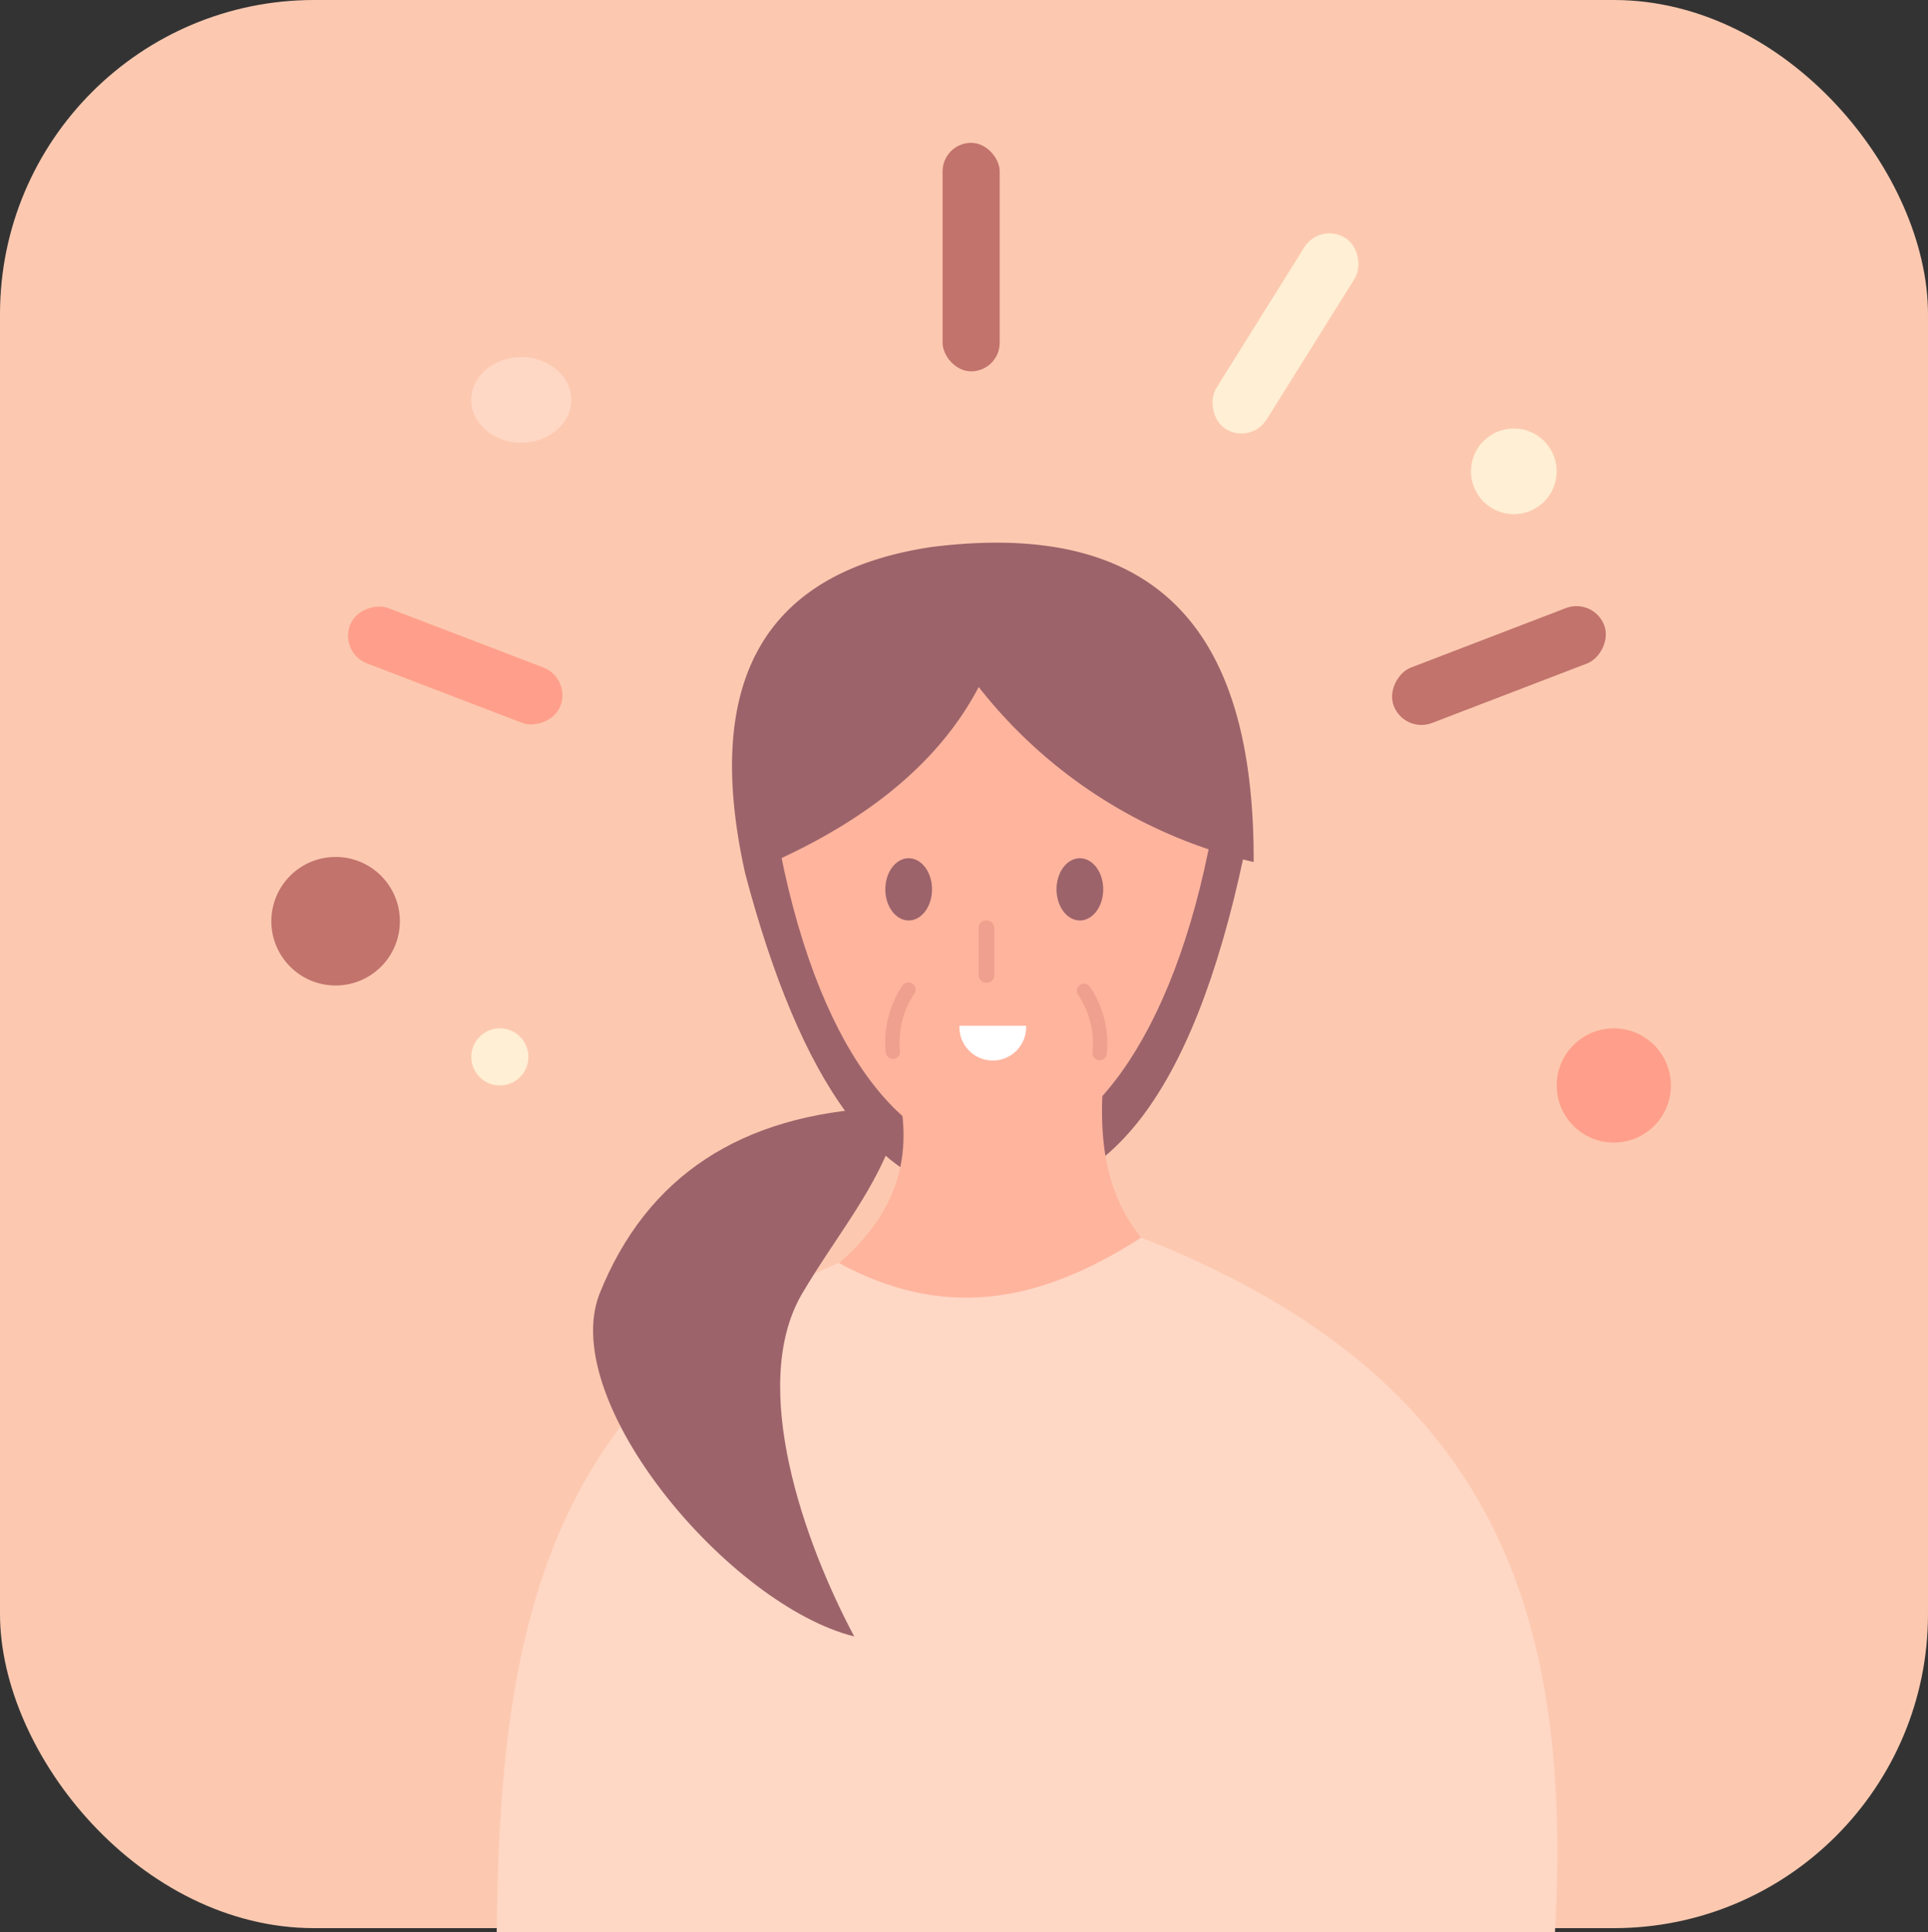 <svg xmlns="http://www.w3.org/2000/svg" width="135" height="135.28" viewBox="0 0 135 135.28">
  <rect x="0" y="0" width="135" height="135.28" fill="#333333" stroke="none"/>
  <g id="Groupe_800" data-name="Groupe 800" transform="translate(-1015 -1805)">
    <g id="Groupe_685" data-name="Groupe 685" transform="translate(-6 292)">
      <rect id="Rectangle_2207" data-name="Rectangle 2207" width="135" height="135" rx="22" transform="translate(1021 1513)" fill="#fcc9b0"/>
    </g>
    <g id="Groupe_641" data-name="Groupe 641" transform="translate(1049.779 1842.995)">
      <g id="Groupe_605" data-name="Groupe 605" transform="translate(0 0)">
        <g id="Calque_26" data-name="Calque 26" transform="translate(17.404 7.927)">
          <path id="Tracé_285" data-name="Tracé 285" d="M3218,764.256c3.87,14.62,9.416,22.564,16.97,22.5,8.242.519,14.329-6.9,17.9-23.592l-4.359-13.077L3226.717,749,3218,764.256h0" transform="translate(-3217.999 -749)" fill="#9c636a"/>
        </g>
        <g id="Calque_27" data-name="Calque 27">
          <path id="Tracé_286" data-name="Tracé 286" d="M3228.388,778.18c.714,4.652-1.11,8.111-4.359,10.9,3.269,9.808,15.225,7.628,22.853,0-3.482-3.07-4.873-6.89-4.327-13.077Z" transform="translate(-3200.055 -738.65)" fill="#ffb49d"/>
          <path id="Tracé_287" data-name="Tracé 287" d="M3225.971,788.146c-20.988,9.058-23.75,27-23.942,46.859h74.1c1.2-22.056-3.911-38.824-28.975-48.632C3239.917,791.041,3233.266,792.1,3225.971,788.146Z" transform="translate(-3202.028 -737.719)" fill="#ffd7c5" style="isolation: isolate"/>
          <path id="Tracé_288" data-name="Tracé 288" d="M3228.266,778.035c-9.613.5-16.28,4.7-19.616,13.077-2.851,7.59,9.136,21.757,17.854,23.936-3.541-6.645-7.369-17.533-3.687-23.936,2.6-4.4,5.222-7.281,6.725-11.863" transform="translate(-3201.472 -738.467)" fill="#9c636a"/>
          <path id="Tracé_289" data-name="Tracé 289" d="M3220,761.262c5.448,30.655,25.064,29.633,30.513,0L3233.077,749Z" transform="translate(-3200.416 -741.073)" fill="#ffb49d" style="isolation: isolate"/>
          <path id="Tracé_290" data-name="Tracé 290" d="M3231.152,742.05c17.436-2.18,22.56,7.809,22.524,22.061a34.287,34.287,0,0,1-19.254-12.253c-3.04,5.78-8.717,10-16.347,13.077-2.975-13.333,1.178-21.121,13.077-22.885" transform="translate(-3200.671 -741.751)" fill="#9c636a" style="isolation: isolate"/>
          <ellipse id="Ellipse_185" data-name="Ellipse 185" cx="1.635" cy="2.179" rx="1.635" ry="2.179" transform="translate(27.212 22.094)" fill="#9c636a" style="isolation: isolate"/>
          <ellipse id="Ellipse_186" data-name="Ellipse 186" cx="1.635" cy="2.179" rx="1.635" ry="2.179" transform="translate(39.199 22.094)" fill="#9c636a" style="isolation: isolate"/>
          <path id="Tracé_291" data-name="Tracé 291" stroke="#efa08e" d="M3239.771,770.522a6.627,6.627,0,0,1,1.09,4.359" fill="none" transform="translate(-3198.641 -739.141)" stroke-linecap="round" stroke-linejoin="round" stroke-width="1" style="isolation: isolate"/>
          <path id="Rectangle_2181" data-name="Rectangle 2181" d="M0,0H4.673a0,0,0,0,1,0,0V.1A2.337,2.337,0,0,1,2.337,2.44h0A2.337,2.337,0,0,1,0,.1V0A0,0,0,0,1,0,0Z" transform="translate(32.4 33.82)" fill="#fff"/>
          <path id="Tracé_292" data-name="Tracé 292" stroke="#efa08e" d="M3228.578,770.436a6.62,6.62,0,0,0-1.09,4.359" fill="none" transform="translate(-3199.747 -739.149)" stroke-linecap="round" stroke-linejoin="round" stroke-width="1" style="isolation: isolate"/>
          <rect id="Rectangle_2182" data-name="Rectangle 2182" width="1.09" height="4.359" rx="0.5" transform="translate(33.75 26.453)" fill="#efa08e" style="isolation: isolate"/>
        </g>
      </g>
    </g>
    <circle id="Ellipse_241" data-name="Ellipse 241" cx="4" cy="4" r="4" transform="translate(1124 1877)" fill="#ff9f8b"/>
    <circle id="Ellipse_242" data-name="Ellipse 242" cx="2" cy="2" r="2" transform="translate(1048 1877)" fill="#ffefd4"/>
    <ellipse id="Ellipse_240" data-name="Ellipse 240" cx="3.5" cy="3" rx="3.5" ry="3" transform="translate(1048 1830)" fill="#ffd7c5"/>
    <circle id="Ellipse_243" data-name="Ellipse 243" cx="3" cy="3" r="3" transform="translate(1118 1835)" fill="#ffefd4"/>
    <circle id="Ellipse_244" data-name="Ellipse 244" cx="4.5" cy="4.5" r="4.5" transform="translate(1034 1865)" fill="#c2736c"/>
    <rect id="Rectangle_2288" data-name="Rectangle 2288" width="4" height="16" rx="2" transform="translate(1081 1815)" fill="#c2736c"/>
    <rect id="Rectangle_2289" data-name="Rectangle 2289" width="4.153" height="15.78" rx="2.076" transform="matrix(0.848, 0.53, -0.53, 0.848, 1107.429, 1820.553)" fill="#ffefd4"/>
    <rect id="Rectangle_2290" data-name="Rectangle 2290" width="4.153" height="15.78" rx="2.076" transform="matrix(0.358, -0.934, 0.934, 0.358, 1038.763, 1850.709)" fill="#ff9f8b"/>
    <rect id="Rectangle_2291" data-name="Rectangle 2291" width="4.153" height="15.78" rx="2.076" transform="translate(1113.336 1856.364) rotate(-111)" fill="#c2736c"/>
  </g>
</svg>
